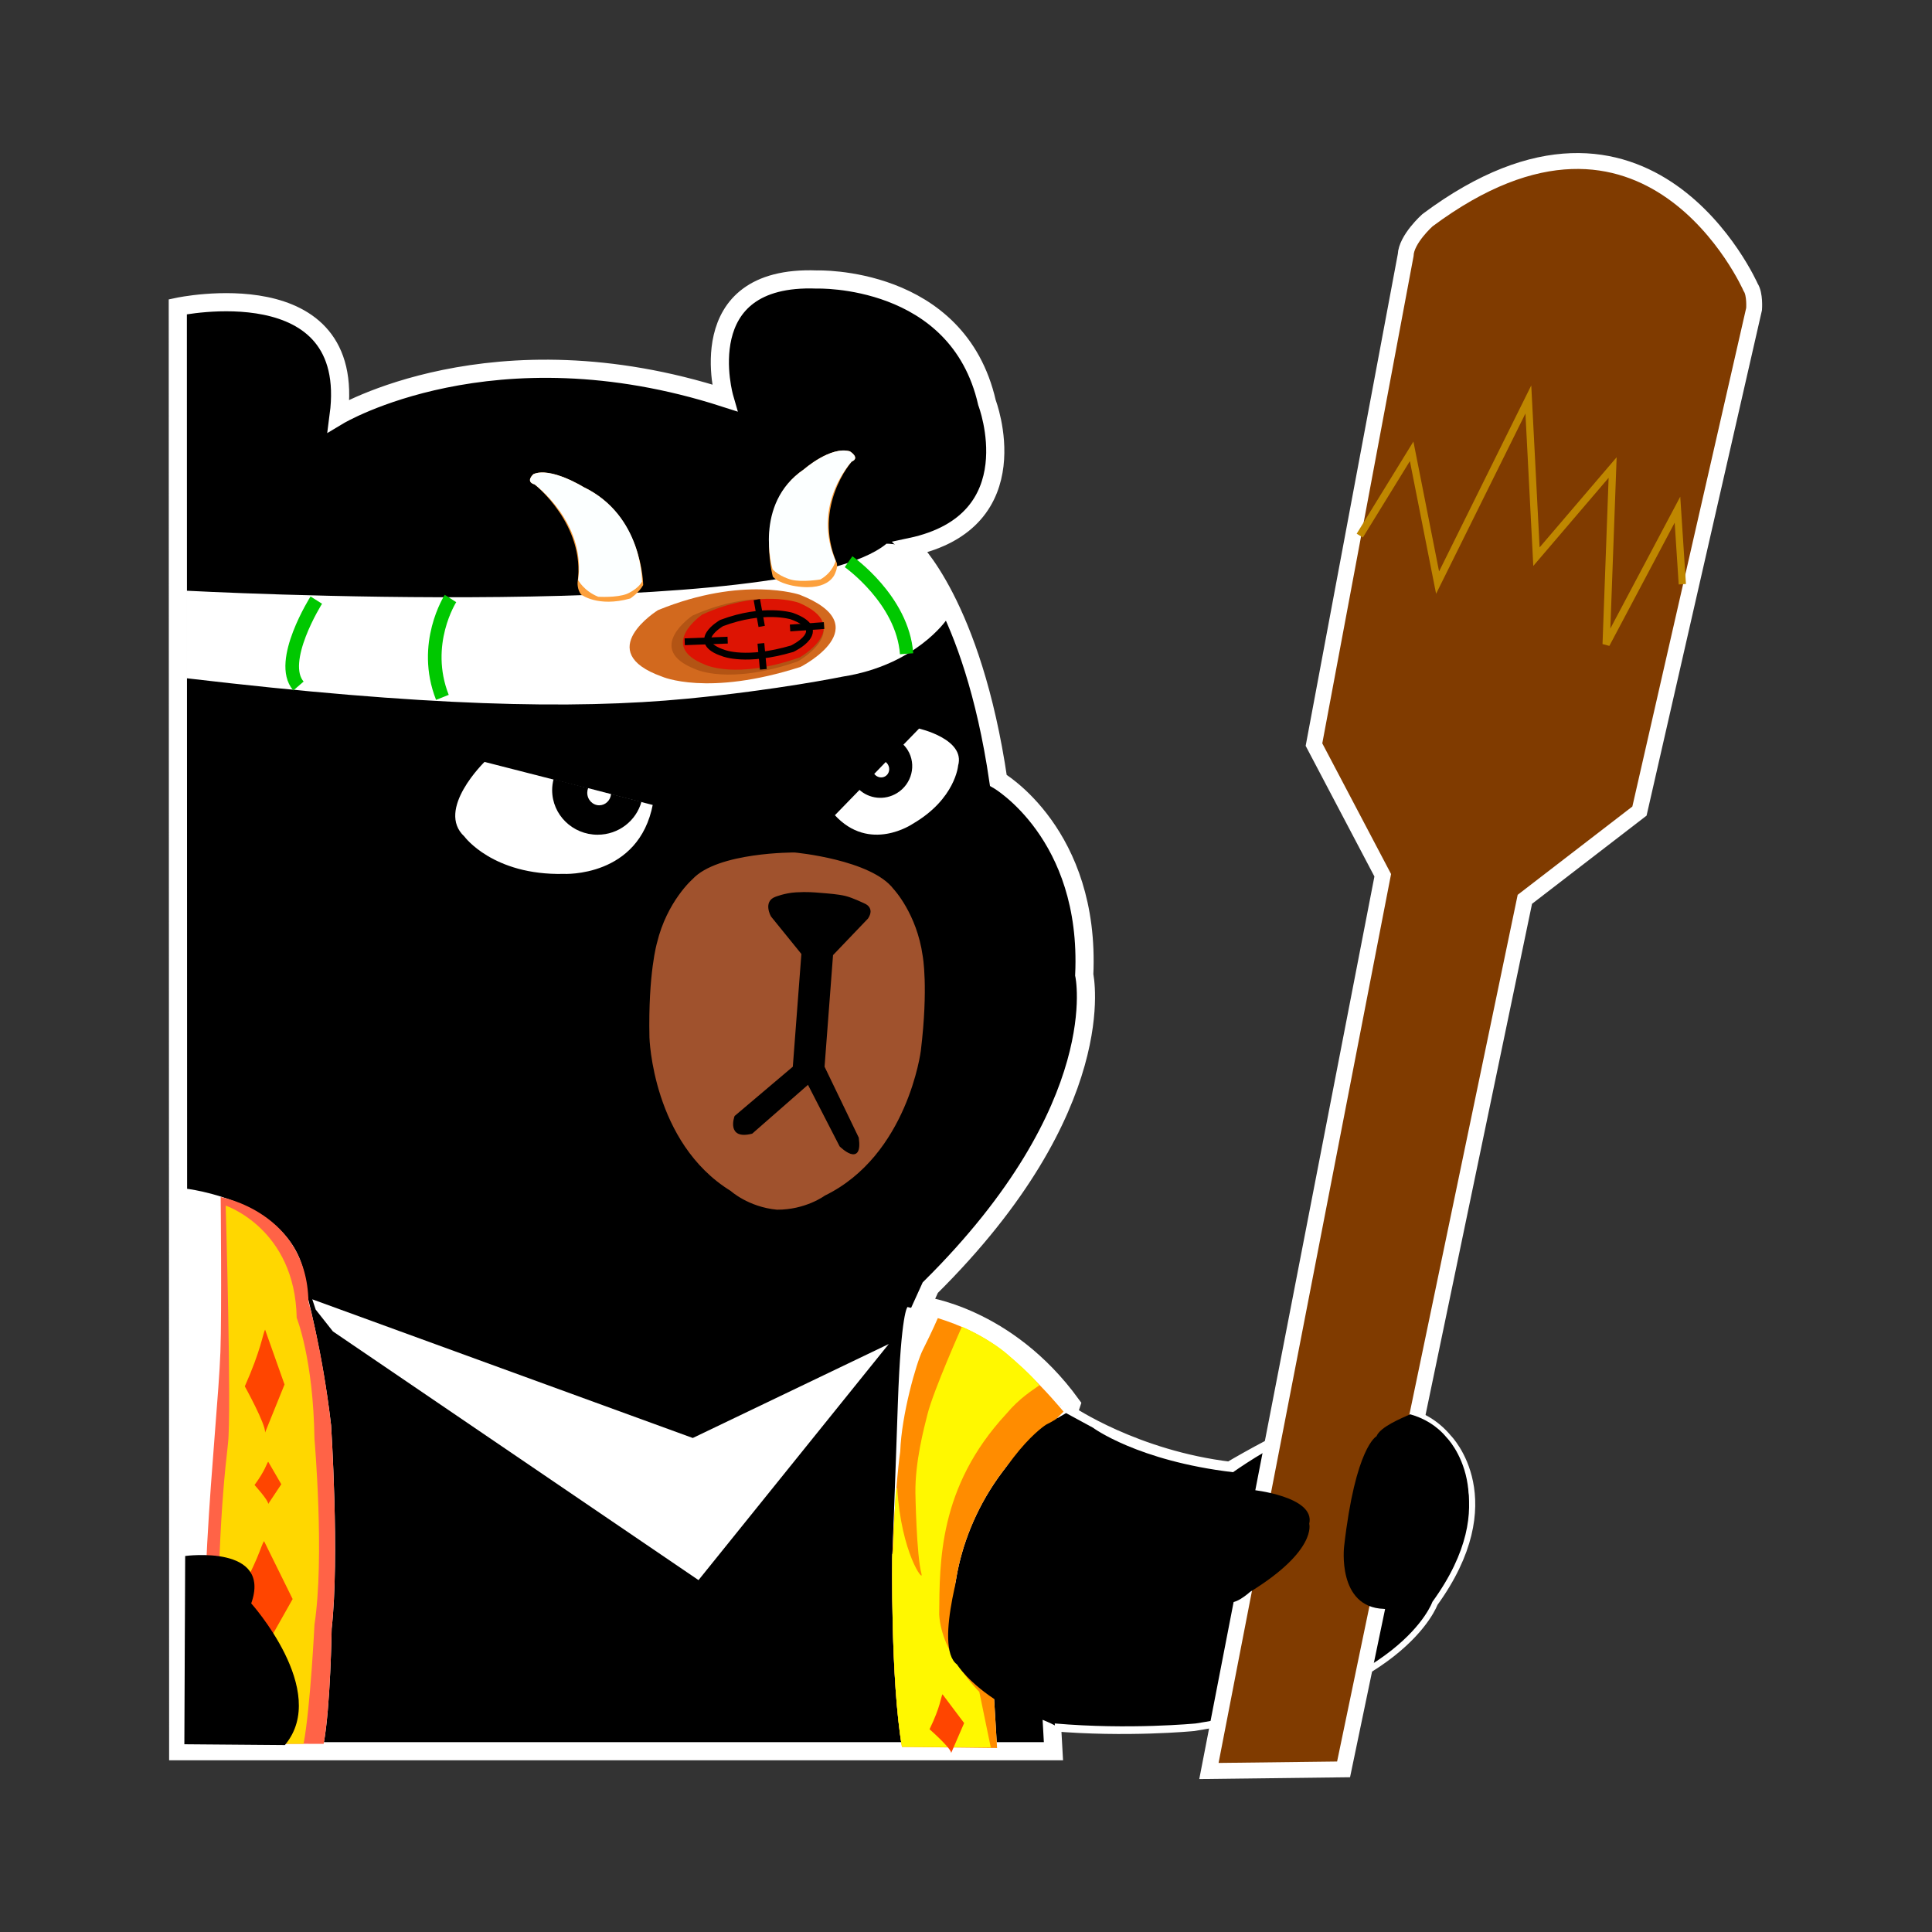<svg:svg xmlns:dc="http://purl.org/dc/elements/1.1/" xmlns:ns1="http://sodipodi.sourceforge.net/DTD/sodipodi-0.dtd" xmlns:ns2="http://www.inkscape.org/namespaces/inkscape" xmlns:ns4="http://creativecommons.org/ns#" xmlns:rdf="http://www.w3.org/1999/02/22-rdf-syntax-ns#" xmlns:svg="http://www.w3.org/2000/svg" height="851.412" id="svg2" version="1.1" viewBox="-57.814 94.9 851.412 851.412" width="851.412" ns1:docname="&#21908;&#29066;&#20596;&#38754;&#21322;&#36523;02.svg" ns2:version="0.48.5 r10040">
  <svg:rect x="-57.814" y="94.9" width="851.412" height="851.412" fill="#333333" stroke="none"/>
  <svg:defs id="defs4" />
  <ns1:namedview bordercolor="#666666" borderopacity="1.0" id="base" pagecolor="#ffffff" showgrid="false" ns2:current-layer="layer2" ns2:cx="480.323" ns2:cy="510.75639" ns2:document-units="px" ns2:pageopacity="0.0" ns2:pageshadow="2" ns2:window-height="750" ns2:window-maximized="1" ns2:window-width="1280" ns2:window-x="-8" ns2:window-y="-8" ns2:zoom="0.7" />
  <svg:g id="layer2" style="display:inline" ns1:insensitive="true" ns2:groupmode="layer" ns2:label="01">
    <svg:path d="m 20.541,230.089 c 0,0 79.459,-17.013 70.888,47.987 0,0 67.857,-40.714 170,-7.857 0,0 -15.714,-54.286 40.714,-52.143 0,0 62.143,-2.143 75,54.286 0,0 20,52.143 -33.571,63.571 0,0 27.143,25 38.571,102.857 0,0 40.714,23.571 37.857,85.714 0,0 12.857,57.857 -67.857,137.857 l -3.571,7.857 c 0,0 37.143,4.286 65.714,43.571 l -1.429,4.286 c 0,0 29.286,20 71.429,25 0,0 22.857,-13.571 33.571,-17.143 0,0 40,-20.714 60.714,4.286 0,0 25.714,25.714 -6.429,70 0,0 -13.571,39.286 -104.286,53.571 0,0 -29.286,2.857 -62.143,0 l 0.714,12.857 -385.714,0 z" id="path2997" style="fill:#000000;fill-opacity:1;stroke:#ffffff;stroke-width:8;stroke-linecap:butt;stroke-linejoin:miter;stroke-miterlimit:4;stroke-opacity:1;stroke-dasharray:none" ns1:nodetypes="ccccccccccccccccccccc" ns2:connector-curvature="0" />
    <svg:g id="g3793" transform="translate(-1.01,1.01)">
      <svg:path d="m 156.574,429.098 c 0,0 -22.288,21.478 -9.074,33.8 0,0 12.679,17.321 44.107,16.607 0,0 33.571,1.786 39.821,-31.25 z" id="path2999" style="fill:#ffffff;fill-opacity:1;stroke:#000000;stroke-width:1px;stroke-linecap:butt;stroke-linejoin:miter;stroke-opacity:1" ns2:connector-curvature="0" />
      <svg:g id="g3789" transform="translate(22.411,-11.339)">
        <svg:path d="m 164.737,448.616 c -0.396,1.54 -0.625,3.152 -0.625,4.812 0,10.848 8.967,19.656 20.031,19.656 9.244,0 17.002,-6.154 19.312,-14.5 l -38.719,-9.969 z" id="path3001" style="color:#000000;fill:#000000;fill-opacity:1;fill-rule:nonzero;stroke:#004400;stroke-width:0;stroke-linecap:butt;stroke-linejoin:miter;stroke-miterlimit:4;stroke-opacity:1;stroke-dasharray:none;stroke-dashoffset:0;marker:none;visibility:visible;display:inline;overflow:visible;enable-background:accumulate" ns2:connector-curvature="0" />
        <svg:path d="m 179.955,452.553 c -0.236,0.629 -0.375,1.314 -0.375,2.031 0,3.057 2.372,5.531 5.281,5.531 2.718,0 4.936,-2.161 5.219,-4.938 l -10.125,-2.625 z" id="path3771" style="color:#000000;fill:#ffffff;fill-opacity:1;fill-rule:nonzero;stroke:#2718ff;stroke-width:0;stroke-linecap:butt;stroke-linejoin:miter;stroke-miterlimit:4;stroke-opacity:1;stroke-dasharray:none;stroke-dashoffset:0;marker:none;visibility:visible;display:inline;overflow:visible;enable-background:accumulate" ns2:connector-curvature="0" />
      </svg:g>
    </svg:g>
    <svg:g id="g3828">
      <svg:path d="m 347.098,415.593 c 0,0 21.03,4.647 17.666,16.759 0,0 -1.229,14.885 -20.138,25.881 0,0 -19.272,13.258 -34.985,-4.074 z" id="path3816" style="fill:#ffffff;fill-opacity:1;stroke:#000000;stroke-width:0.696px;stroke-linecap:butt;stroke-linejoin:miter;stroke-opacity:1" ns2:connector-curvature="0" />
      <svg:g id="g3818" transform="matrix(-0.593,0.363,0.363,0.593,274.943,97.033)">
        <svg:path d="m 164.737,448.616 c -0.396,1.54 -0.625,3.152 -0.625,4.812 0,10.848 8.967,19.656 20.031,19.656 9.244,0 17.002,-6.154 19.312,-14.5 l -38.719,-9.969 z" id="path3820" style="color:#000000;fill:#000000;fill-opacity:1;fill-rule:nonzero;stroke:#004400;stroke-width:0;stroke-linecap:butt;stroke-linejoin:miter;stroke-miterlimit:4;stroke-opacity:1;stroke-dasharray:none;stroke-dashoffset:0;marker:none;visibility:visible;display:inline;overflow:visible;enable-background:accumulate" ns2:connector-curvature="0" />
        <svg:path d="m 179.955,452.553 c -0.236,0.629 -0.375,1.314 -0.375,2.031 0,3.057 2.372,5.531 5.281,5.531 2.718,0 4.936,-2.161 5.219,-4.938 l -10.125,-2.625 z" id="path3822" style="color:#000000;fill:#ffffff;fill-opacity:1;fill-rule:nonzero;stroke:#2718ff;stroke-width:0;stroke-linecap:butt;stroke-linejoin:miter;stroke-miterlimit:4;stroke-opacity:1;stroke-dasharray:none;stroke-dashoffset:0;marker:none;visibility:visible;display:inline;overflow:visible;enable-background:accumulate" ns2:connector-curvature="0" />
      </svg:g>
    </svg:g>
    <svg:g id="g3868" transform="translate(135.714,0)">
      <svg:path d="m 156.684,470.168 c 0,0 -34.103,-0.261 -45.299,11.864 0,0 -11.335,9.854 -15.776,28.23 0,0 -3.959,13.337 -3.351,41.824 0,0 1.242,46.555 36.003,67.999 0,0 7.846,7.14 20.589,8.334 12.799,0.07 21.312,-6.26 21.312,-6.26 36.709,-17.906 42.518,-64.112 42.518,-64.112 3.419,-28.288 0.821,-41.95 0.821,-41.95 -2.605,-18.725 -12.911,-29.65 -12.911,-29.65 -9.943,-13.171 -43.906,-16.28 -43.906,-16.28 z" id="path4984" style="fill:#a0522d;stroke:#000000;stroke-width:0.832;stroke-linecap:butt;stroke-linejoin:miter;stroke-miterlimit:4;stroke-opacity:1;stroke-dasharray:none" ns2:connector-curvature="0" />
      <svg:path d="m 168.266,488.803 c -3.108,-0.257 -6.041,-0.539 -10.961,-0.254 -4.92,0.285 -9.085,1.992 -9.085,1.992 -5.059,1.925 -1.662,7.99 -1.662,7.99 l 13.489,16.646 -3.799,50.009 -25.695,21.753 c 0,0 -3.719,9.97 7.223,7.178 l 24.884,-21.796 14.159,27.532 c 0,0 9.509,9.434 7.707,-3.484 l -15.092,-31.305 3.751,-49.427 15.498,-16.21 c 2.965,-4.485 -1.409,-6.004 -1.409,-6.004 0,0 -5.207,-2.54 -8.388,-3.301 -3.181,-0.76 -7.509,-1.064 -10.617,-1.321 z" id="path4993" style="fill:#000000;stroke:#000000;stroke-width:0.813px;stroke-linecap:butt;stroke-linejoin:miter;stroke-opacity:1" ns2:connector-curvature="0" />
    </svg:g>
    <svg:path d="M 333.855,687.192 250.013,791.238 88.893,681.636 81.317,672.04 79.802,667.494 247.487,728.608 z" id="path3872" style="fill:#ffffff;fill-opacity:1;stroke:#000000;stroke-width:0;stroke-linecap:butt;stroke-linejoin:miter;stroke-miterlimit:4;stroke-opacity:1;stroke-dasharray:none" ns2:connector-curvature="0" />
  </svg:g>
  <svg:g id="layer3" style="display:inline" ns1:insensitive="true" ns2:groupmode="layer" ns2:label="02">
    <svg:g id="g3946">
      <svg:g id="g3893" transform="translate(2.733,-3.102)">
        <svg:path d="m 20.729,621.735 c 0,0 52.799,5.494 53.513,44.78 0,0 7.327,26.739 11.116,59.569 0,0 3.788,58.084 0.253,89.651 0,0 -0.505,34.598 -3.536,50.76 l -61.114,0 z" id="path3879" style="fill:#ffffff;fill-opacity:1;stroke:#000000;stroke-width:0;stroke-linecap:butt;stroke-linejoin:miter;stroke-miterlimit:4;stroke-opacity:1;stroke-dasharray:none" ns1:nodetypes="ccccccc" ns2:connector-curvature="0" />
        <svg:path d="m 36.707,625.52 c 0,0 37.958,6.759 38.672,46.045 0,0 6.191,21.688 9.979,54.518 0,0 3.788,58.084 0.253,89.651 0,0 -0.505,34.598 -3.536,50.76 l -54.102,-0.074 c 0,0 0.44,-44.663 2.801,-88.344 1.847,-34.164 5.184,-66.758 5.814,-84.329 0.63,-17.571 0.118,-68.228 0.118,-68.228 z" id="path3883" style="fill:#ff6347;stroke:#000000;stroke-width:0;stroke-linecap:butt;stroke-linejoin:miter;stroke-miterlimit:4;stroke-opacity:1;stroke-dasharray:none" ns1:nodetypes="ccccccszc" ns2:connector-curvature="0" />
        <svg:path d="m 38.912,629.311 c 0,0 30.576,10.166 31.29,49.452 0,0 7.327,18.026 7.833,53.382 0,0 4.546,52.023 0,81.822 0,0 -1.768,36.365 -4.798,52.528 l -37.123,0 c 0,0 -0.198,-18.18 0.357,-45.218 0.3,-14.621 -0.768,-25.725 -0.22,-38.881 0.835,-20.067 2.065,-34.347 3.677,-48.231 C 41.538,720.281 38.912,629.311 38.912,629.311 z" id="path3881" style="fill:#ffd700;fill-opacity:1;stroke:#000000;stroke-width:0;stroke-linecap:butt;stroke-linejoin:miter;stroke-miterlimit:4;stroke-opacity:1;stroke-dasharray:none" ns1:nodetypes="ccccccsszc" ns2:connector-curvature="0" />
      </svg:g>
      <svg:g id="g3906" transform="translate(0.79,4.907)">
        <svg:path d="m 58.214,675.934 c -1.071,2.143 -1.786,8.929 -8.929,25 0,0 9.286,16.786 8.929,20.357 l 8.571,-21.161 z" id="path3900" style="fill:#ff4500;fill-opacity:1;stroke:#000000;stroke-width:0;stroke-linecap:butt;stroke-linejoin:miter;stroke-miterlimit:4;stroke-opacity:1;stroke-dasharray:none" ns2:connector-curvature="0" />
        <svg:path d="m 59.585,734.148 c -0.722,0.88 -1.203,3.667 -6.013,10.268 0,0 6.254,6.894 6.013,8.361 l 5.773,-8.691 z" id="path3902" style="fill:#ff4500;fill-opacity:1;stroke:#000000;stroke-width:0;stroke-linecap:butt;stroke-linejoin:miter;stroke-miterlimit:4;stroke-opacity:1;stroke-dasharray:none" ns2:connector-curvature="0" />
        <svg:path d="m 57.762,769.148 c -1.574,2.261 -2.624,9.421 -13.12,26.378 0,0 13.644,17.711 13.12,21.479 l 12.595,-22.327 z" id="path3904" style="fill:#ff4500;fill-opacity:1;stroke:#000000;stroke-width:0;stroke-linecap:butt;stroke-linejoin:miter;stroke-miterlimit:4;stroke-opacity:1;stroke-dasharray:none" ns2:connector-curvature="0" />
      </svg:g>
    </svg:g>
    <svg:path d="m 24.04,780.83 c 0,0 37.857,-5 28.571,20.714 0,0 34.643,38.571 15,62.143 l -43.929,-0.357 z" id="path3898" style="fill:#000000;fill-opacity:1;stroke:#000000;stroke-width:0.5;stroke-linecap:butt;stroke-linejoin:miter;stroke-miterlimit:4;stroke-opacity:1;stroke-dasharray:none" ns2:connector-curvature="0" />
    <svg:g id="g4044">
      <svg:g id="g3915">
        <svg:path d="m 342.121,670.89 c 0,0 -2.835,1.829 -4.264,42.543 0,0 -1.224,36.388 -2.486,68.46 0,0 -0.758,53.286 4.293,82.833 l 41.921,0.505 -2.273,-37.881 c 0,0 -15.91,-6.061 -16.92,-23.739 0.241,-22.941 11.476,-58.595 44.952,-83.085 l 3.648,-3.813 c 0,0 -6.524,-14.148 -16.742,-22.135 -11.449,-8.95 -24.319,-17.539 -52.128,-23.688 z" id="path3139" style="fill:#ffffff;fill-opacity:1;stroke:none" ns1:nodetypes="cccccccccsc" ns2:connector-curvature="0" />
        <svg:path d="m 355.477,675.775 c 0,0 -2.484,5.8 -6.688,14.149 -2.785,5.532 -9.313,28.395 -9.882,44.622 0,0 -2.274,15.276 -3.536,47.348 0,0 -0.758,53.286 4.293,82.833 l 41.921,0.505 -2.273,-37.881 c 0,0 -15.91,-6.061 -16.92,-23.739 0.241,-22.941 11.476,-58.595 44.952,-83.085 l 3.536,-3.536 c 0,0 -8.004,-9.823 -18.37,-19.427 -6.82,-6.319 -16.421,-15.379 -37.033,-21.79 z" id="path3911" style="fill:#ff8c00;fill-opacity:1;stroke:none" ns1:nodetypes="csccccccccsc" ns2:connector-curvature="0" />
        <svg:path d="m 366.083,679.563 c 0,0 -12.46,27.897 -15.148,38.519 -1.52,6.004 -5.524,21.072 -5.336,34.773 0,0 0.449,27.431 2.675,35.611 1.14,4.191 -8.949,-9.058 -10.688,-37.776 -0.948,-0.487 -0.836,7.247 -1.386,15.93 -0.356,5.624 -0.147,12.827 -0.83,13.254 0,0 -0.758,55.306 4.293,84.853 l 39.143,0.253 -5.051,-24.496 c 0,0 -16.668,-16.415 -17.678,-34.093 0.241,-22.941 -0.393,-56.069 29.547,-88.388 5.959,-7.086 11.537,-10.394 14.585,-12.6 0,0 -1.882,-3.328 -14.723,-14.252 -5.595,-4.76 -14.797,-9.648 -19.404,-11.587 z" id="path3913" style="fill:#fff800;fill-opacity:1;stroke:none" ns1:nodetypes="cscscscccccccsc" ns2:connector-curvature="0" />
      </svg:g>
      <svg:path d="m 357.526,841.539 c -0.756,1.362 -0.808,5.326 -5.7,15.423 0,0 9.543,8.375 9.533,10.459 l 5.712,-13.185 z" id="path3940" style="fill:#ff4500;fill-opacity:1;stroke:#000000;stroke-width:0;stroke-linecap:butt;stroke-linejoin:miter;stroke-miterlimit:4;stroke-opacity:1;stroke-dasharray:none" ns2:connector-curvature="0" />
    </svg:g>
  </svg:g>
  <svg:g id="layer4" style="display:inline" ns1:insensitive="true" ns2:groupmode="layer" ns2:label="03">
    <svg:path d="m 411.987,717.634 c -3.957,2.203 -5.376,3.463 -8.768,5.085 0,0 -19.661,12.134 -35.375,53.562 0,0 -14.616,44.281 -3.902,52.138 0,0 5.11,8.363 19.098,16.95 6.048,3.713 15.498,5.434 24.022,9.911 L 407,854.406 c 32.857,2.857 62.156,0 62.156,0 90.714,-14.286 104.281,-53.594 104.281,-53.594 32.143,-44.286 6.438,-70 6.438,-70 -20.714,-25 -66.433,-2.853 -66.433,-2.853 -10.714,3.571 -27.879,15.728 -27.879,15.728 -42.143,-5 -61.763,-19.643 -61.763,-19.643 z" id="path2997-1" style="fill:#000000;fill-opacity:1;stroke:#ffffff;stroke-width:0;stroke-linecap:butt;stroke-linejoin:miter;stroke-miterlimit:4;stroke-opacity:1;stroke-dasharray:none;display:inline" ns1:nodetypes="ccccsccccccccc" ns2:connector-curvature="0" />
  </svg:g>
  <svg:g id="layer5" style="display:inline" ns1:insensitive="true" ns2:groupmode="layer" ns2:label="04">
    <svg:path d="m 474.945,875.361 59.339,-0.714 79.889,-383.425 50.508,-38.891 50.508,-221.223 c 0,0 0.505,-6.566 -1.515,-9.596 0,0 -44.952,-102.278 -142.431,-29.547 0,0 -9.344,8.334 -9.596,15.405 l -40.406,215.668 30.305,57.579 z" id="path3982" style="fill:#803b00;fill-opacity:1;stroke:#ffffff;stroke-width:7;stroke-linecap:butt;stroke-linejoin:miter;stroke-miterlimit:4;stroke-opacity:1;stroke-dasharray:none" ns1:nodetypes="ccccccccccc" ns2:connector-curvature="0" />
    <svg:path d="m 541.429,330.934 22.857,-37.143 11.429,57.857 40,-80.714 3.571,69.286 33.571,-39.286 -2.857,77.857 31.429,-59.286 2.143,32.857" id="path4000" style="fill:none;stroke:#bf8700;stroke-width:3.2;stroke-linecap:butt;stroke-linejoin:miter;stroke-miterlimit:4;stroke-opacity:1;stroke-dasharray:none" ns1:nodetypes="ccccccccc" ns2:connector-curvature="0" />
    <svg:path d="m 493.794,751.426 c 0,0 28.214,2.857 25.357,15 0,0 3.571,11.786 -26.071,30 0,0 -7.857,7.143 -10,3.571 l 0,-42.857 c 0,0 -1.429,-3.571 10.714,-5.714 z" id="path4004" style="fill:#000000;fill-opacity:1;stroke:#000000;stroke-width:0;stroke-linecap:butt;stroke-linejoin:miter;stroke-miterlimit:4;stroke-opacity:1;stroke-dasharray:none;display:inline" ns2:connector-curvature="0" />
    <svg:path d="m 563.647,718.166 c -3.943,1.779 -13.233,5.548 -14.853,9.688 0,0 -9.272,4.634 -14.272,48.562 0,0 -3.214,26.786 17.5,27.5 0,0 6.559,0.982 16.679,0.192 2.689,-3.908 4.603,-5.661 4.603,-5.661 32.143,-44.286 6.438,-70 6.438,-70 -4.447,-5.368 -10.041,-8.575 -16.094,-10.281 z" id="path4006" style="fill:#000000;fill-opacity:1;stroke:#ffcb6e;stroke-width:0;stroke-linecap:butt;stroke-linejoin:miter;stroke-miterlimit:4;stroke-opacity:1;stroke-dasharray:none;display:inline" ns1:nodetypes="cccccccc" ns2:connector-curvature="0" />
    <svg:g id="g4103">
      <svg:path d="m 24.286,355.219 c 0,0 266.429,14.286 308.571,-20.714 0,0 29.286,-0.714 26.429,33.571 0,0 -13.571,20 -45.714,25 0,0 -28.513,5.882 -68.597,9.733 -50.563,4.857 -115.902,3.333 -220.689,-9.019 z" id="path4051" style="fill:#ffffff;fill-opacity:1;stroke:#ffffff;stroke-width:0;stroke-linecap:butt;stroke-linejoin:miter;stroke-miterlimit:4;stroke-opacity:1;stroke-dasharray:none" ns1:nodetypes="ccccscc" ns2:connector-curvature="0" />
      <svg:path d="m 140.714,358.648 c 0,0 -12.857,20 -3.571,43.571" id="path4053" style="fill:none;stroke:#00c800;stroke-width:6;stroke-linecap:butt;stroke-linejoin:miter;stroke-miterlimit:4;stroke-opacity:1;stroke-dasharray:none" ns2:connector-curvature="0" />
      <svg:path d="m 81.571,359.362 c 0,0 -17.143,27.143 -7.857,37.857" id="path4055" style="fill:none;stroke:#00c800;stroke-width:6;stroke-linecap:butt;stroke-linejoin:miter;stroke-miterlimit:4;stroke-opacity:1;stroke-dasharray:none" ns2:connector-curvature="0" />
      <svg:path d="m 45.714,355.219 c 0,0 -25.714,17.857 -16.429,35.714" id="path4057" style="fill:none;stroke:#00c800;stroke-width:0;stroke-linecap:butt;stroke-linejoin:miter;stroke-miterlimit:4;stroke-opacity:1;stroke-dasharray:none" ns2:connector-curvature="0" />
      <svg:path d="m 316.145,342.436 c 0,0 23.803,16.704 25.567,40.567" id="path4059" style="fill:none;stroke:#00c800;stroke-width:5.862;stroke-linecap:butt;stroke-linejoin:miter;stroke-miterlimit:4;stroke-opacity:1;stroke-dasharray:none" ns1:nodetypes="cc" ns2:connector-curvature="0" />
      <svg:g id="g4065">
        <svg:path d="m 225.628,352.737 c 0,0 -0.202,-30.707 -26.342,-43.232 0,0 -14.428,-8.949 -22.004,-5.666 0,0 -3.788,3.283 0.505,4.546 0,0 22.476,17.678 18.94,43.184 0,0 -0.253,3.03 1.515,5.303 0,0 7.324,5.808 21.718,1.768 0,0 3.758,-2.461 5.667,-5.903 z" id="path4061" style="fill:#fca03d;fill-opacity:1;stroke:none" ns1:nodetypes="cccccccc" ns2:connector-curvature="0" />
        <svg:path d="m 225.123,351.222 c 0,0 0.303,-29.192 -25.837,-41.717 0,0 -14.428,-8.949 -22.004,-5.666 0,0 -3.788,3.283 0.505,4.546 0,0 22.728,16.668 19.193,42.174 0,0 2.525,4.798 8.839,7.324 0,0 8.081,0.505 12.627,-1.263 0,0 4.768,-1.956 6.677,-5.398 z" id="path4063" style="fill:#fcffff;fill-opacity:1;stroke:none" ns1:nodetypes="cccccccc" ns2:connector-curvature="0" />
      </svg:g>
      <svg:g id="g4077" transform="matrix(0.994,-0.107,0.107,0.994,-34.091,35.171)" ns2:transform-center-x="-1.2626669" ns2:transform-center-y="16.08783">
        <svg:path d="m 281.514,346.074 c 0,0 -5.244,-32.883 18.674,-45.575 0,0 12.841,-9.068 20.999,-5.741 0,0 4.37,3.327 0.301,4.606 0,0 -19.341,17.913 -11.281,43.758 0,0 0.285,1.808 -1.08,4.111 0,0 -3.01,8.158 -18.122,4.064 0,0 -6.972,-1.736 -9.492,-5.224 z" id="path4071" style="fill:#fca03d;fill-opacity:1;stroke:none" ns1:nodetypes="cccccccc" ns2:connector-curvature="0" />
        <svg:path d="m 281.75,342.771 c 0,0 -5.481,-29.58 18.438,-42.272 0,0 12.841,-9.068 20.999,-5.741 0,0 4.37,3.327 0.301,4.606 0,0 -19.772,16.889 -11.713,42.735 0,0 -1.674,4.862 -7.54,7.421 0,0 -7.992,0.512 -12.851,-1.28 0,0 -5.115,-1.982 -7.634,-5.469 z" id="path4073" style="fill:#fcffff;fill-opacity:1;stroke:none" ns1:nodetypes="cccccccc" ns2:connector-curvature="0" />
      </svg:g>
      <svg:path d="m 232.143,363.791 c 0,0 -29.286,18.214 1.786,29.286 0,0 20,8.929 61.071,-4.286 0,0 35,-17.857 -0.357,-31.786 0,0 -25,-8.571 -62.5,6.786 z" id="path4083" style="fill:#d2691e;stroke:none" ns1:nodetypes="ccccc" ns2:connector-curvature="0" />
      <svg:path d="m 247.342,366.194 c 0,0 -21.638,14.69 1.319,23.62 0,0 14.777,7.201 45.124,-3.457 0,0 25.861,-14.402 -0.264,-25.636 0,0 -18.472,-6.913 -46.18,5.473 z" id="path4085" style="fill:#b35414;fill-opacity:1;stroke:none" ns1:nodetypes="ccccc" ns2:connector-curvature="0" />
      <svg:path d="m 251.683,365.717 c 0,0 -20.015,13.743 1.22,22.096 0,0 13.669,6.737 41.739,-3.234 0,0 23.92,-13.473 -0.244,-23.983 0,0 -17.086,-6.467 -42.715,5.12 z" id="path4087" style="fill:#dd1403;fill-opacity:1;stroke:none" ns1:nodetypes="ccccc" ns2:connector-curvature="0" />
      <svg:path d="m 260.2,369.466 c 0,0 -14.482,8.246 0.883,13.259 0,0 9.89,4.042 30.2,-1.94 0,0 17.308,-8.085 -0.177,-14.391 0,0 -12.363,-3.881 -30.906,3.072 z" id="path4089" style="fill:none;stroke:#000000;stroke-width:3;stroke-linecap:butt;stroke-linejoin:miter;stroke-miterlimit:4;stroke-opacity:1;stroke-dasharray:none" ns1:nodetypes="ccccc" ns2:connector-curvature="0" />
      <svg:path d="m 243.929,377.719 18.929,-0.714" id="path4091" style="fill:none;stroke:#000000;stroke-width:3;stroke-linecap:butt;stroke-linejoin:miter;stroke-miterlimit:4;stroke-opacity:1;stroke-dasharray:none" ns2:connector-curvature="0" />
      <svg:path d="M 277.857,370.947 275.714,359.148" id="path4093" style="fill:none;stroke:#000000;stroke-width:2.835;stroke-linecap:butt;stroke-linejoin:miter;stroke-miterlimit:4;stroke-opacity:1;stroke-dasharray:none" ns2:connector-curvature="0" />
      <svg:path d="m 290.357,371.648 15,-1.071" id="path4095" style="fill:none;stroke:#000000;stroke-width:3;stroke-linecap:butt;stroke-linejoin:miter;stroke-miterlimit:4;stroke-opacity:1;stroke-dasharray:none" ns2:connector-curvature="0" />
      <svg:path d="m 277.5,378.434 1.071,11.429" id="path4101" style="fill:none;stroke:#000000;stroke-width:3;stroke-linecap:butt;stroke-linejoin:miter;stroke-miterlimit:4;stroke-opacity:1;stroke-dasharray:none" ns2:connector-curvature="0" />
    </svg:g>
  </svg:g>
</svg:svg>